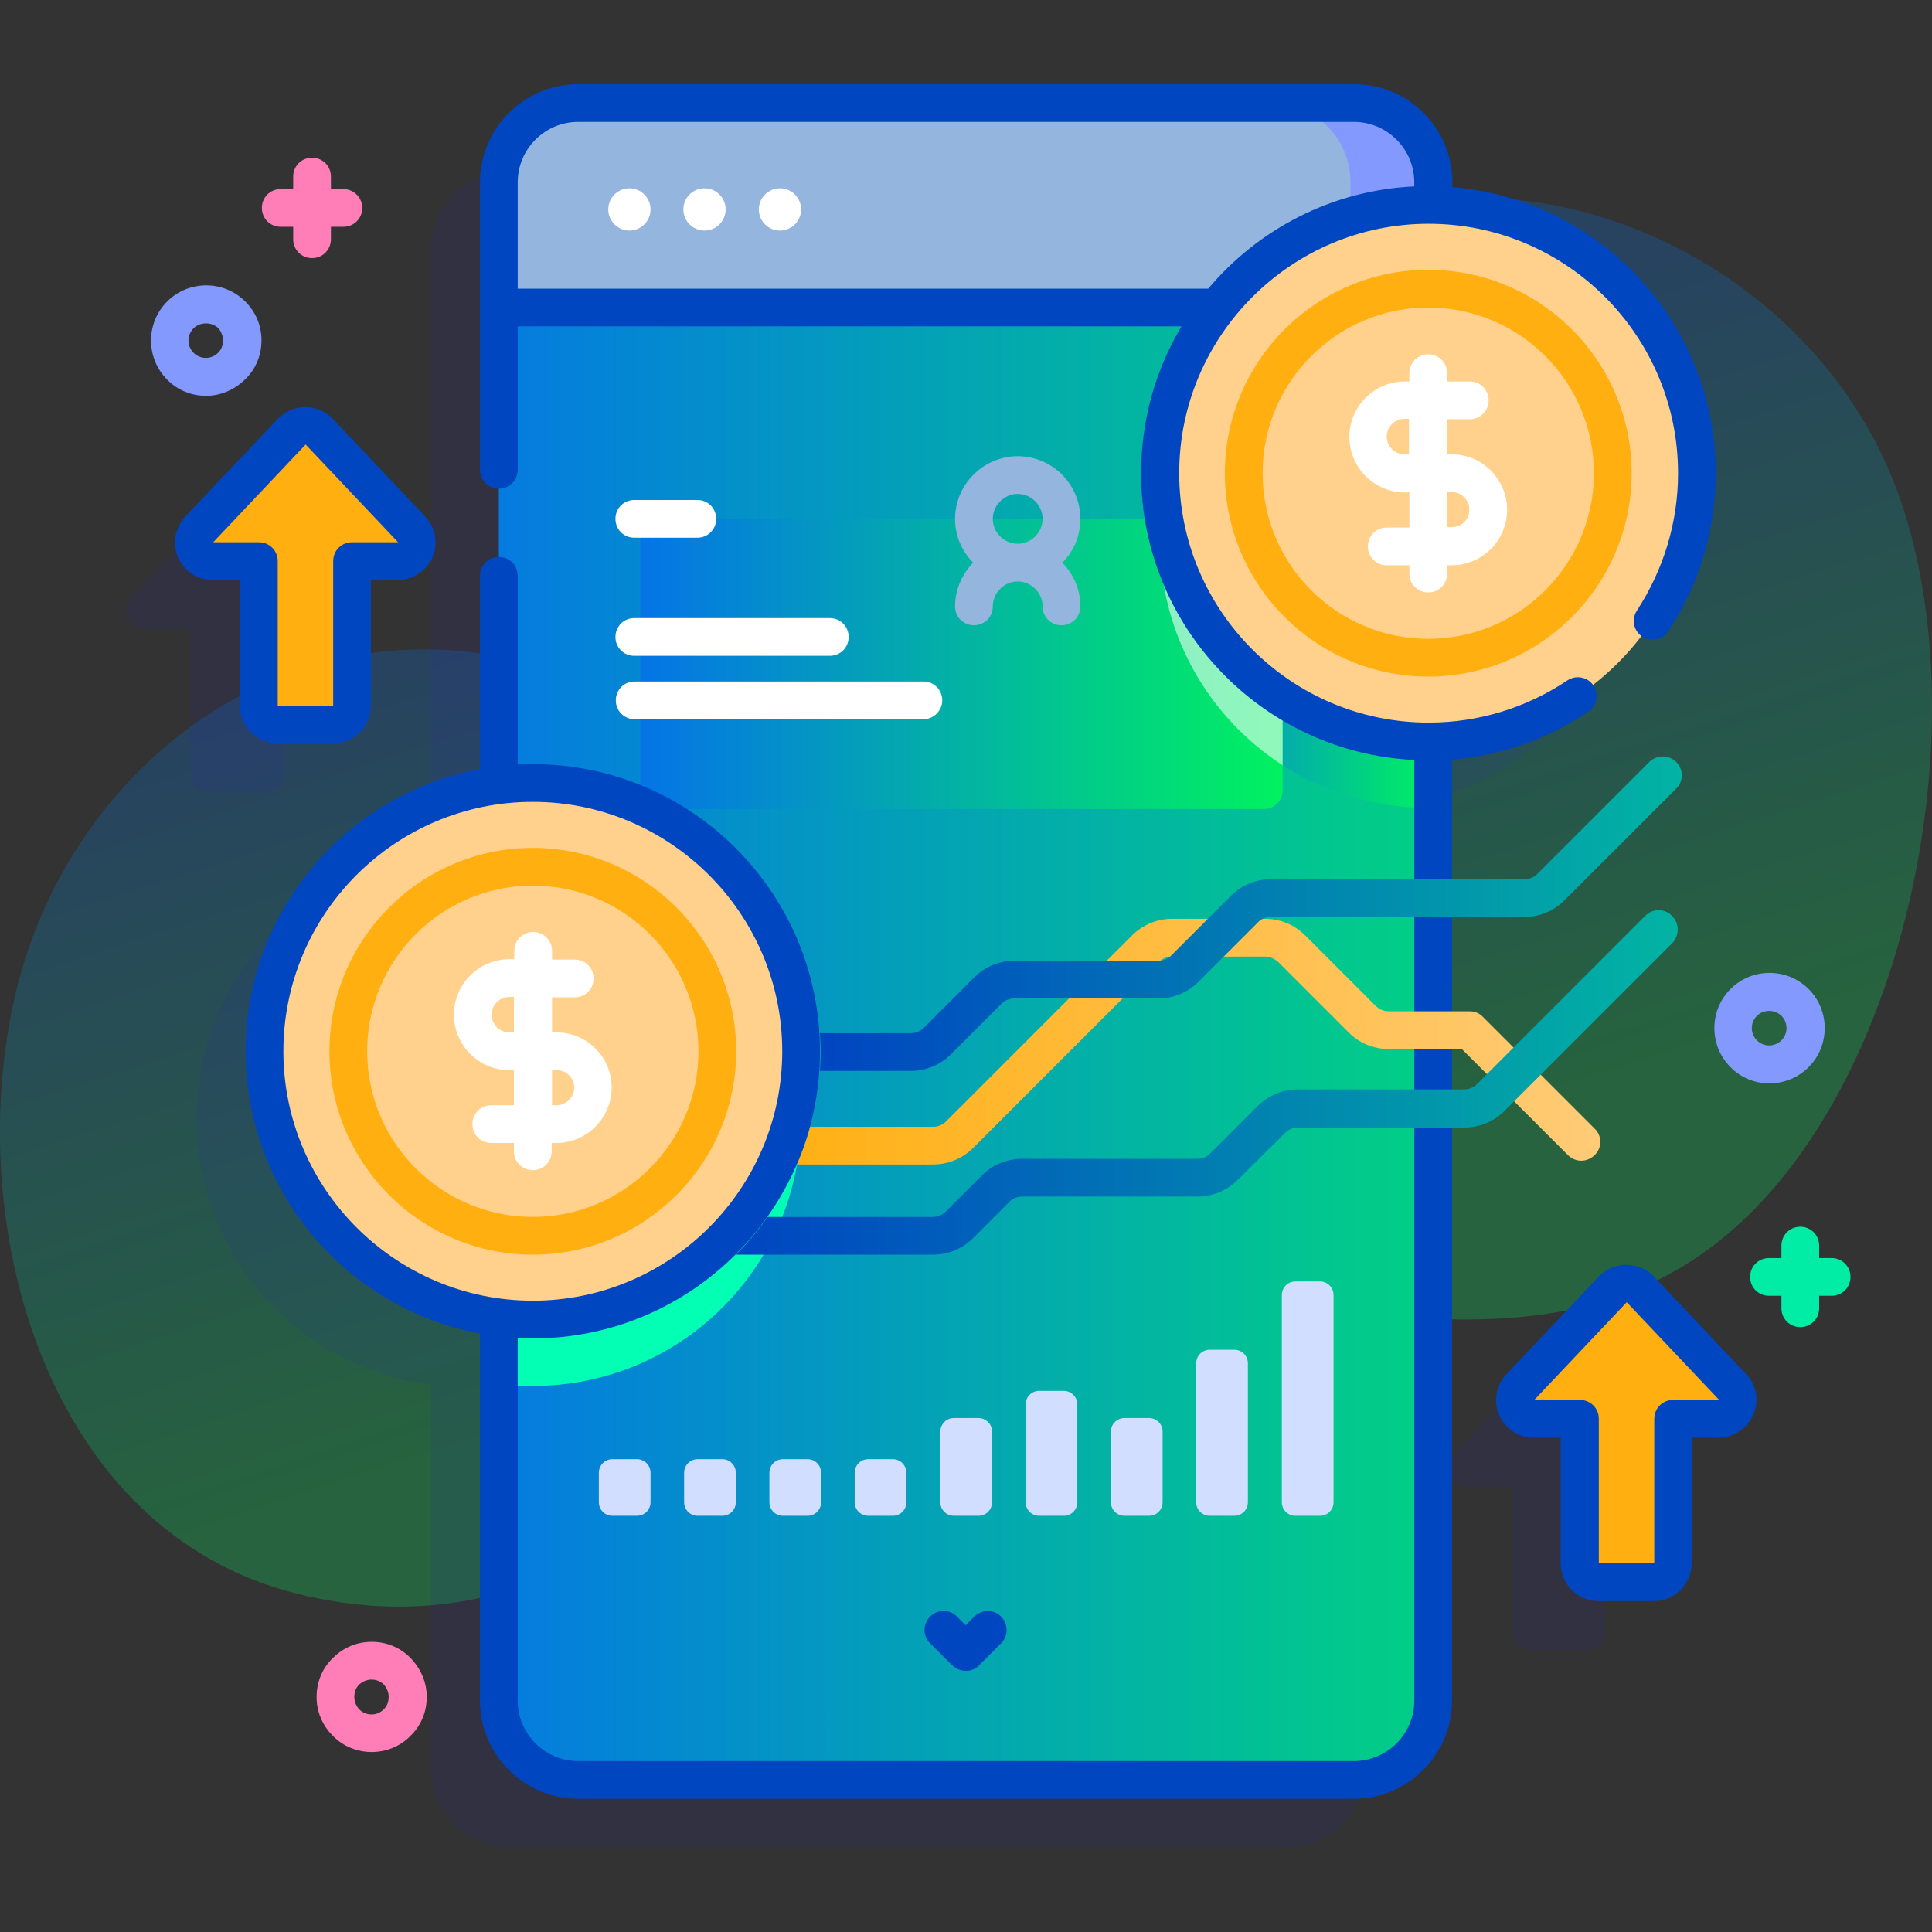 <?xml version="1.0" encoding="utf-8"?>
<!-- Generator: Adobe Illustrator 23.0.3, SVG Export Plug-In . SVG Version: 6.00 Build 0)  -->
<svg version="1.1" id="Capa_1" xmlns="http://www.w3.org/2000/svg" xmlns:xlink="http://www.w3.org/1999/xlink" x="0px" y="0px"
	 viewBox="0 0 512 512" style="enable-background:new 0 0 512 512;" xml:space="preserve">
<rect x="0" y="0" width="512" height="512" fill="#333333" stroke="none"/>
<style type="text/css">
	.st0{opacity:0.25;fill:url(#SVGID_1_);}
	.st1{opacity:0.11;fill:#2626BC;enable-background:new    ;}
	.st2{fill:#D2DEFF;}
	.st3{fill:url(#SVGID_2_);}
	.st4{fill:url(#SVGID_3_);}
	.st5{fill:#02FFB3;}
	.st6{fill:url(#SVGID_4_);}
	.st7{opacity:0.56;fill:#FFFFFF;}
	.st8{fill:#94B5DD;}
	.st9{fill:#8399FE;}
	.st10{fill:#FFFFFF;}
	.st11{fill:#FFD18D;}
	.st12{fill:#FFAF10;}
	.st13{fill:#FF7EB8;}
	.st14{fill:#01ECA5;}
	.st15{fill:#0046C1;}
	.st16{fill:url(#SVGID_5_);}
	.st17{fill:url(#SVGID_6_);}
	.st18{fill:url(#SVGID_7_);}
</style>
<linearGradient id="SVGID_1_" gradientUnits="userSpaceOnUse" x1="222.238" y1="704.122" x2="284.238" y2="895.455" gradientTransform="matrix(1 0 0 1 0 -566)">
	<stop  offset="1.120000e-02" style="stop-color:#0575E6"/>
	<stop  offset="1" style="stop-color:#00F260"/>
</linearGradient>
<path class="st0" d="M501.9,127.8c-22.4-56.9-91.2-91-149.6-68.4c-68.6,26.5-43.3,131.2-105,153.1c-32.7,11.6-81-31.6-114-38.3
	C72.5,161.9,17.5,204.8,3.9,264.3c-13.8,60.6,8.4,141.6,75,158.1c79.3,19.6,120.7-51.7,187.2-72.2c68.3-21,144.3,28.6,200.8-31.8
	C508.7,273.7,524,184.1,501.9,127.8z"/>
<path class="st1" d="M431.6,143.4c0-38.8-31.1-70.4-69.8-71.1v-6c0-11.6-9.4-21-21-21H135.2c-11.6,0-21,9.4-21,21V226
	c-35,4.4-62.1,34.3-62.1,70.5s27.1,66.1,62.1,70.5v101.6c0,11.6,9.4,21,21,21h205.6c11.6,0,21-9.4,21-21V214.5
	C400.5,213.8,431.6,182.2,431.6,143.4L431.6,143.4z"/>
<path class="st1" d="M441.2,385.6l-24.5-25.9c-2-2.1-5.3-2.1-7.3,0L385,385.6c-3,3.2-0.8,8.4,3.6,8.4h12.1v38.3c0,2.8,2.2,5,5,5
	h14.7c2.8,0,5-2.2,5-5V394h12.1C441.9,394,444.2,388.8,441.2,385.6L441.2,385.6z"/>
<path class="st1" d="M70.3,210c2.8,0,5-2.2,5-5v-38.3h12.1c4.4,0,6.7-5.2,3.6-8.4l-24.5-25.9c-2-2.1-5.3-2.1-7.3,0l-24.5,25.9
	c-3,3.2-0.8,8.4,3.6,8.4h12.1V205c0,2.8,2.2,5,5,5H70.3z"/>
<rect x="152.1" y="332.5" class="st2" width="209.7" height="86.8"/>
<linearGradient id="SVGID_2_" gradientUnits="userSpaceOnUse" x1="111.023" y1="249.5" x2="480.178" y2="249.5">
	<stop  offset="1.120000e-02" style="stop-color:#0575E6"/>
	<stop  offset="1" style="stop-color:#00F260"/>
</linearGradient>
<path class="st3" d="M358.8,27.3H153.2c-11.6,0-21,9.4-21,21v402.4c0,11.6,9.4,21,21,21h205.6c11.6,0,21-9.4,21-21V48.3
	C379.8,36.7,370.4,27.3,358.8,27.3z M172.4,398.1c0,2-1.6,3.6-3.6,3.6h-6.5c-2,0-3.6-1.6-3.6-3.6v-7.8c0-2,1.6-3.6,3.6-3.6h6.5
	c2,0,3.6,1.6,3.6,3.6V398.1z M195,398.1c0,2-1.6,3.6-3.6,3.6h-6.5c-2,0-3.6-1.6-3.6-3.6v-7.8c0-2,1.6-3.6,3.6-3.6h6.5
	c2,0,3.6,1.6,3.6,3.6V398.1z M217.6,398.1c0,2-1.6,3.6-3.6,3.6h-6.5c-2,0-3.6-1.6-3.6-3.6v-7.8c0-2,1.6-3.6,3.6-3.6h6.5
	c2,0,3.6,1.6,3.6,3.6V398.1z M240.2,398.1c0,2-1.6,3.6-3.6,3.6h-6.5c-2,0-3.6-1.6-3.6-3.6v-7.8c0-2,1.6-3.6,3.6-3.6h6.5
	c2,0,3.6,1.6,3.6,3.6V398.1z M262.9,398.1c0,2-1.6,3.6-3.6,3.6h-6.5c-2,0-3.6-1.6-3.6-3.6v-18.7c0-2,1.6-3.6,3.6-3.6h6.5
	c2,0,3.6,1.6,3.6,3.6V398.1z M285.5,398.1c0,2-1.6,3.6-3.6,3.6h-6.5c-2,0-3.6-1.6-3.6-3.6v-25.9c0-2,1.6-3.6,3.6-3.6h6.5
	c2,0,3.6,1.6,3.6,3.6V398.1z M308.1,398.1c0,2-1.6,3.6-3.6,3.6H298c-2,0-3.6-1.6-3.6-3.6v-18.7c0-2,1.6-3.6,3.6-3.6h6.5
	c2,0,3.6,1.6,3.6,3.6V398.1z M330.7,398.1c0,2-1.6,3.6-3.6,3.6h-6.5c-2,0-3.6-1.6-3.6-3.6v-36.8c0-2,1.6-3.6,3.6-3.6h6.5
	c2,0,3.6,1.6,3.6,3.6V398.1z M353.4,398.1c0,2-1.6,3.6-3.6,3.6h-6.5c-2,0-3.6-1.6-3.6-3.6v-54.9c0-2,1.6-3.6,3.6-3.6h6.5
	c2,0,3.6,1.6,3.6,3.6V398.1z"/>
<linearGradient id="SVGID_3_" gradientUnits="userSpaceOnUse" x1="307.4" y1="371" x2="379.8" y2="371" gradientTransform="matrix(1 0 0 -1 0 514)">
	<stop  offset="1.120000e-02" style="stop-color:#0575E6"/>
	<stop  offset="1" style="stop-color:#00F260"/>
</linearGradient>
<path class="st4" d="M379.8,71.9v142.2c-0.4,0-0.9,0-1.3,0c-39.3,0-71.1-31.8-71.1-71.1s31.8-71.1,71.1-71.1
	C378.9,71.9,379.4,71.9,379.8,71.9z"/>
<path class="st5" d="M212.3,296.2c0,39.3-31.8,71.1-71.1,71.1c-3.1,0-6.1-0.2-9-0.6v-141c3-0.4,6-0.6,9-0.6
	C180.5,225.1,212.3,256.9,212.3,296.2L212.3,296.2z"/>
<linearGradient id="SVGID_4_" gradientUnits="userSpaceOnUse" x1="169.7" y1="338.05" x2="339.9" y2="338.05" gradientTransform="matrix(1 0 0 -1 0 514)">
	<stop  offset="1.120000e-02" style="stop-color:#0575E6"/>
	<stop  offset="1" style="stop-color:#00F260"/>
</linearGradient>
<path class="st6" d="M339.9,142.5v66.9c0,2.8-2.2,5-5,5H174.7c-2.8,0-5-2.2-5-5v-66.9c0-2.8,2.2-5,5-5h160.2
	C337.7,137.5,339.9,139.8,339.9,142.5L339.9,142.5z"/>
<path class="st7" d="M339.9,142.5v60.3c-19.6-12.7-32.5-34.7-32.5-59.8c0-1.9,0.1-3.7,0.2-5.5h27.3
	C337.7,137.5,339.9,139.8,339.9,142.5L339.9,142.5z"/>
<path class="st8" d="M379.8,81.5V48.3c0-11.6-9.4-21-21-21H153.2c-11.6,0-21,9.4-21,21v33.2H379.8z"/>
<path class="st9" d="M379.8,48.3v33.2h-21.9V48.3c0-11.6-9.4-21-21-21h21.9C370.4,27.3,379.8,36.7,379.8,48.3z"/>
<circle class="st10" cx="166.8" cy="55.5" r="5.6"/>
<circle class="st10" cx="186.7" cy="55.5" r="5.6"/>
<circle class="st10" cx="206.7" cy="55.5" r="5.6"/>
<circle class="st11" cx="378.5" cy="125.4" r="71.1"/>
<circle class="st11" cx="141.2" cy="278.6" r="71.1"/>
<path class="st12" d="M403,367.6l24.5-25.9c2-2.1,5.3-2.1,7.3,0l24.5,25.9c3,3.2,0.8,8.4-3.6,8.4h-12.1v38.3c0,2.8-2.2,5-5,5h-14.7
	c-2.8,0-5-2.2-5-5V376h-12.1C402.2,376,400,370.8,403,367.6L403,367.6z"/>
<path class="st12" d="M52.8,140.3l24.5-25.9c2-2.1,5.3-2.1,7.3,0l24.5,25.9c3,3.2,0.8,8.4-3.6,8.4H93.3V187c0,2.8-2.2,5-5,5H73.6
	c-2.8,0-5-2.2-5-5v-38.3H56.5C52.1,148.7,49.8,143.5,52.8,140.3z"/>
<path class="st10" d="M184.8,142.5h-16.7c-2.8,0-5-2.2-5-5s2.2-5,5-5h16.7c2.8,0,5,2.2,5,5S187.6,142.5,184.8,142.5z"/>
<path class="st10" d="M219.9,173.8h-51.8c-2.8,0-5-2.2-5-5s2.2-5,5-5h51.8c2.8,0,5,2.2,5,5S222.7,173.8,219.9,173.8z"/>
<path class="st10" d="M244.7,190.6h-76.5c-2.8,0-5-2.2-5-5s2.2-5,5-5h76.5c2.8,0,5,2.2,5,5S247.4,190.6,244.7,190.6z"/>
<path class="st9" d="M54.6,104.9c-3.7,0-7.5-1.4-10.3-4.3c-5.7-5.7-5.7-15,0-20.7c5.7-5.7,15-5.7,20.7,0c2.8,2.8,4.3,6.4,4.3,10.3
	s-1.5,7.6-4.3,10.3l0,0l0,0C62.1,103.4,58.3,104.9,54.6,104.9z M54.6,85.7c-1.2,0-2.4,0.4-3.3,1.3c-1.8,1.8-1.8,4.7,0,6.5
	s4.7,1.8,6.5,0l0,0c0.9-0.9,1.3-2,1.3-3.3c0-1.2-0.5-2.4-1.3-3.3C56.9,86.1,55.8,85.7,54.6,85.7z"/>
<path class="st9" d="M468.9,287.1c-3.7,0-7.5-1.4-10.3-4.3c-5.7-5.7-5.7-15,0-20.7s15-5.7,20.7,0s5.7,15,0,20.7l0,0
	C476.4,285.7,472.7,287.1,468.9,287.1L468.9,287.1z M475.7,279.3L475.7,279.3L475.7,279.3z M468.9,267.9c-1.2,0-2.4,0.4-3.3,1.3
	c-1.8,1.8-1.8,4.7,0,6.5s4.7,1.8,6.5,0s1.8-4.7,0-6.5C471.3,268.4,470.1,267.9,468.9,267.9L468.9,267.9z"/>
<path class="st13" d="M98.5,464.3c-3.7,0-7.5-1.4-10.3-4.3c-2.8-2.8-4.3-6.4-4.3-10.3s1.5-7.6,4.3-10.3c2.8-2.8,6.4-4.3,10.3-4.3
	s7.6,1.5,10.3,4.3s4.3,6.4,4.3,10.3s-1.5,7.6-4.3,10.3l0,0l0,0C106,462.9,102.2,464.3,98.5,464.3L98.5,464.3z M98.5,445.1
	c-1.2,0-2.4,0.5-3.3,1.3c-0.9,0.9-1.3,2-1.3,3.3s0.5,2.4,1.3,3.3c1.8,1.8,4.7,1.8,6.5,0l0,0c0.9-0.9,1.3-2,1.3-3.3s-0.5-2.4-1.3-3.3
	C100.9,445.6,99.7,445.1,98.5,445.1z"/>
<path class="st13" d="M91,50.1h-3.3v-3.3c0-2.8-2.2-5-5-5s-5,2.2-5,5v3.3h-3.3c-2.8,0-5,2.2-5,5s2.2,5,5,5h3.3v3.3c0,2.8,2.2,5,5,5
	s5-2.2,5-5v-3.3H91c2.8,0,5-2.2,5-5S93.7,50.1,91,50.1z"/>
<path class="st14" d="M485.4,333.4h-3.3v-3.3c0-2.8-2.2-5-5-5s-5,2.2-5,5v3.3h-3.3c-2.8,0-5,2.2-5,5s2.2,5,5,5h3.3v3.3
	c0,2.8,2.2,5,5,5s5-2.2,5-5v-3.3h3.3c2.8,0,5-2.2,5-5S488.2,333.4,485.4,333.4z"/>
<path class="st12" d="M378.5,179.3c-29.7,0-53.9-24.2-53.9-53.9s24.2-53.9,53.9-53.9s53.9,24.2,53.9,53.9S408.2,179.3,378.5,179.3z
	 M378.5,81.5c-24.2,0-43.9,19.7-43.9,43.9s19.7,43.9,43.9,43.9s43.9-19.7,43.9-43.9S402.7,81.5,378.5,81.5z"/>
<path class="st10" d="M384.7,120.4h-1.2v-9.3h6c2.8,0,5-2.2,5-5s-2.2-5-5-5h-6v-2.2c0-2.8-2.2-5-5-5s-5,2.2-5,5v2.2h-1.2
	c-8.1,0-14.7,6.6-14.7,14.7s6.6,14.7,14.7,14.7h1.2v9.3h-6c-2.8,0-5,2.2-5,5s2.2,5,5,5h6v2.2c0,2.8,2.2,5,5,5s5-2.2,5-5v-2.2h1.2
	c8.1,0,14.7-6.6,14.7-14.7S392.8,120.4,384.7,120.4z M372.2,120.4c-2.6,0-4.7-2.1-4.7-4.7s2.1-4.7,4.7-4.7h1.2v9.3L372.2,120.4
	L372.2,120.4z M384.7,139.7h-1.2v-9.3h1.2c2.6,0,4.7,2.1,4.7,4.7C389.4,137.7,387.3,139.7,384.7,139.7z"/>
<path class="st12" d="M141.2,332.5c-29.7,0-53.9-24.2-53.9-53.9s24.2-53.9,53.9-53.9s53.9,24.2,53.9,53.9S170.9,332.5,141.2,332.5z
	 M141.2,234.7c-24.2,0-43.9,19.7-43.9,43.9s19.7,43.9,43.9,43.9s43.9-19.7,43.9-43.9S165.4,234.7,141.2,234.7z"/>
<path class="st10" d="M147.5,273.6h-1.2v-9.3h6c2.8,0,5-2.2,5-5s-2.2-5-5-5h-6V252c0-2.8-2.2-5-5-5s-5,2.2-5,5v2.2H135
	c-8.1,0-14.7,6.6-14.7,14.7s6.6,14.7,14.7,14.7h1.2v9.3h-6c-2.8,0-5,2.2-5,5s2.2,5,5,5h6v2.2c0,2.8,2.2,5,5,5s5-2.2,5-5v-2.2h1.2
	c8.1,0,14.7-6.6,14.7-14.7S155.5,273.6,147.5,273.6z M135,273.6c-2.6,0-4.7-2.1-4.7-4.7s2.1-4.7,4.7-4.7h1.2v9.3H135V273.6z
	 M147.5,292.9h-1.2v-9.3h1.2c2.6,0,4.7,2.1,4.7,4.7C152.1,290.8,150,292.9,147.5,292.9z"/>
<g>
	<path class="st15" d="M256,442.8c1.3,0,2.6-0.5,3.5-1.5l5.8-5.8c2-2,1.9-5.1,0-7.1c-2-2-5.1-1.9-7.1,0l-2.3,2.3l-2.3-2.3
		c-2-2-5.1-2-7.1,0s-2,5.1,0,7.1l5.8,5.8C253.4,442.3,254.7,442.8,256,442.8L256,442.8z"/>
	<path class="st15" d="M420.9,188.6c2.3-1.5,2.9-4.6,1.4-6.9c-1.5-2.3-4.6-2.9-6.9-1.4c-10.9,7.3-23.6,11.2-36.8,11.2
		c-36.5,0-66.1-29.7-66.1-66.1s29.7-66.1,66.1-66.1c36.5,0,66.1,29.7,66.1,66.1c0,13-3.8,25.5-10.9,36.4c-1.5,2.3-0.9,5.4,1.4,6.9
		s5.4,0.9,6.9-1.4c8.2-12.4,12.6-26.9,12.6-41.9c0-39.8-30.8-72.6-69.8-75.8v-1.3c0-14.3-11.7-26-26-26H153.2c-14.3,0-26,11.7-26,26
		v76.2c0,2.8,2.2,5,5,5s5-2.2,5-5v-38h175.9c-6.8,11.4-10.7,24.7-10.7,38.9c0,40.7,32.2,74.1,72.4,76v249.3c0,8.8-7.2,16-16,16
		H153.2c-8.8,0-16-7.2-16-16v-96.1c1.3,0.1,2.7,0.1,4,0.1c42,0,76.1-34.1,76.1-76.1s-34.1-76.1-76.1-76.1c-1.4,0-2.7,0-4,0.1v-50
		c0-2.8-2.2-5-5-5s-5,2.2-5,5v51.2c-35.3,6.6-62.1,37.6-62.1,74.8s26.8,68.2,62.1,74.8v97.3c0,14.3,11.7,26,26,26h205.6
		c14.3,0,26-11.7,26-26V201.3C397.7,200.2,410.1,195.9,420.9,188.6L420.9,188.6z M137.2,76.5V48.3c0-8.8,7.2-16,16-16h205.6
		c8.8,0,16,7.2,16,16v1.1c-21.9,1-41.4,11.4-54.6,27.1H137.2z M75.1,278.6c0-36.5,29.7-66.1,66.1-66.1s66.1,29.7,66.1,66.1
		s-29.7,66.1-66.1,66.1S75.1,315,75.1,278.6z"/>
	<path class="st15" d="M462.8,364.2l-24.5-25.9c-1.9-2-4.5-3.1-7.3-3.1s-5.4,1.1-7.3,3.1l-24.5,25.9c-2.7,2.9-3.5,7.2-1.9,10.8
		c1.6,3.7,5.2,6,9.2,6h7.1v33.3c0,5.5,4.5,10,10,10h14.7c5.5,0,10-4.5,10-10V381h7.1c4,0,7.6-2.4,9.2-6
		C466.3,371.3,465.5,367.1,462.8,364.2z M443.4,371c-2.8,0-5,2.2-5,5v38.3h-14.7V376c0-2.8-2.2-5-5-5h-12.1l24.5-25.9l24.5,25.9
		H443.4z"/>
	<path class="st15" d="M73.6,197h14.7c5.5,0,10-4.5,10-10v-33.3h7.1c4,0,7.6-2.4,9.2-6c1.6-3.7,0.8-7.9-1.9-10.8L88.2,111
		c-1.9-2-4.5-3.1-7.3-3.1c-2.7,0-5.4,1.1-7.3,3.1l-24.5,25.9c-2.7,2.9-3.5,7.2-1.9,10.8c1.6,3.7,5.2,6,9.2,6h7.1V187
		C63.6,192.5,68.1,197,73.6,197L73.6,197z M56.5,143.7L81,117.8l24.5,25.9H93.3c-2.8,0-5,2.2-5,5V187H73.6v-38.3c0-2.8-2.2-5-5-5
		H56.5z"/>
</g>
<path class="st8" d="M286.3,137.5c0-9.2-7.5-16.6-16.6-16.6s-16.6,7.5-16.6,16.6c0,4.5,1.8,8.6,4.8,11.6c-2.9,3-4.8,7.1-4.8,11.6
	c0,2.8,2.2,5,5,5c2.8,0,5-2.2,5-5c0-3.6,3-6.6,6.6-6.6s6.6,3,6.6,6.6c0,2.8,2.2,5,5,5s5-2.2,5-5c0-4.5-1.8-8.6-4.8-11.6
	C284.5,146.2,286.3,142.1,286.3,137.5z M269.7,130.9c3.6,0,6.6,3,6.6,6.6s-3,6.6-6.6,6.6s-6.6-3-6.6-6.6S266.1,130.9,269.7,130.9z"
	/>
<linearGradient id="SVGID_5_" gradientUnits="userSpaceOnUse" x1="201.318" y1="276.05" x2="475.944" y2="276.05">
	<stop  offset="0" style="stop-color:#FFAF10"/>
	<stop  offset="0.989" style="stop-color:#FFD18D"/>
</linearGradient>
<path class="st16" d="M422.6,306.1c-2,2-5.1,2-7.1,0L387.4,278H368c-4,0-7.8-1.6-10.6-4.4L338.8,255c-1-0.9-2.2-1.5-3.5-1.5h-24.7
	c-1.3,0-2.6,0.5-3.5,1.5l-49.2,49.2c-2.8,2.8-6.6,4.4-10.6,4.4h-36.1c1.4-3.2,2.6-6.6,3.5-10h32.6c1.3,0,2.6-0.5,3.5-1.5l49.2-49.2
	c2.8-2.8,6.6-4.4,10.6-4.4h24.7c4,0,7.8,1.6,10.6,4.4l18.6,18.6c1,1,2.2,1.5,3.5,1.5h21.5c1.3,0,2.6,0.5,3.5,1.5l29.6,29.6
	C424.6,301,424.6,304.2,422.6,306.1L422.6,306.1z"/>
<linearGradient id="SVGID_6_" gradientUnits="userSpaceOnUse" x1="217.3" y1="242.137" x2="445.7" y2="242.137">
	<stop  offset="1.120000e-02" style="stop-color:#0046C1"/>
	<stop  offset="1" style="stop-color:#02B4A3"/>
</linearGradient>
<path class="st17" d="M444.2,209l-29.6,29.6c-2.8,2.8-6.6,4.4-10.6,4.4h-67.2c-1.3,0-2.6,0.5-3.5,1.5l-15.7,15.7
	c-2.8,2.8-6.6,4.4-10.6,4.4h-38.2c-1.3,0-2.6,0.5-3.5,1.5L252,279.4c-2.8,2.8-6.6,4.4-10.6,4.4h-24.1c0.1-1.7,0.2-3.4,0.2-5.1
	c0-1.6-0.1-3.3-0.2-4.9h24.1c1.3,0,2.6-0.5,3.5-1.5l13.3-13.3c2.8-2.8,6.6-4.4,10.6-4.4H307c1.3,0,2.6-0.5,3.5-1.5l15.7-15.7
	c2.8-2.8,6.6-4.4,10.6-4.4H404c1.3,0,2.6-0.5,3.5-1.5l29.6-29.6c2-1.9,5.1-1.9,7.1,0C446.2,203.9,446.2,207,444.2,209L444.2,209z"/>
<linearGradient id="SVGID_7_" gradientUnits="userSpaceOnUse" x1="195" y1="286.85" x2="444.613" y2="286.85">
	<stop  offset="1.120000e-02" style="stop-color:#0046C1"/>
	<stop  offset="1" style="stop-color:#02B4A3"/>
</linearGradient>
<path class="st18" d="M443.2,249.9l-44.5,44.5c-2.8,2.8-6.6,4.4-10.6,4.4H344c-1.3,0-2.6,0.5-3.5,1.5L328,312.7
	c-2.8,2.8-6.6,4.4-10.6,4.4h-46.5c-1.3,0-2.6,0.5-3.5,1.5l-9.5,9.5c-2.8,2.8-6.6,4.4-10.6,4.4H195c3.1-3.1,5.9-6.4,8.4-10h43.8
	c1.3,0,2.6-0.5,3.5-1.5l9.5-9.5c2.8-2.8,6.6-4.4,10.6-4.4h46.5c1.3,0,2.6-0.5,3.5-1.5l12.5-12.5c2.8-2.8,6.6-4.4,10.6-4.4H388
	c1.3,0,2.6-0.5,3.5-1.5l44.5-44.5c2-2,5.1-2,7.1,0C445.1,244.7,445.1,247.9,443.2,249.9L443.2,249.9z"/>
</svg>
